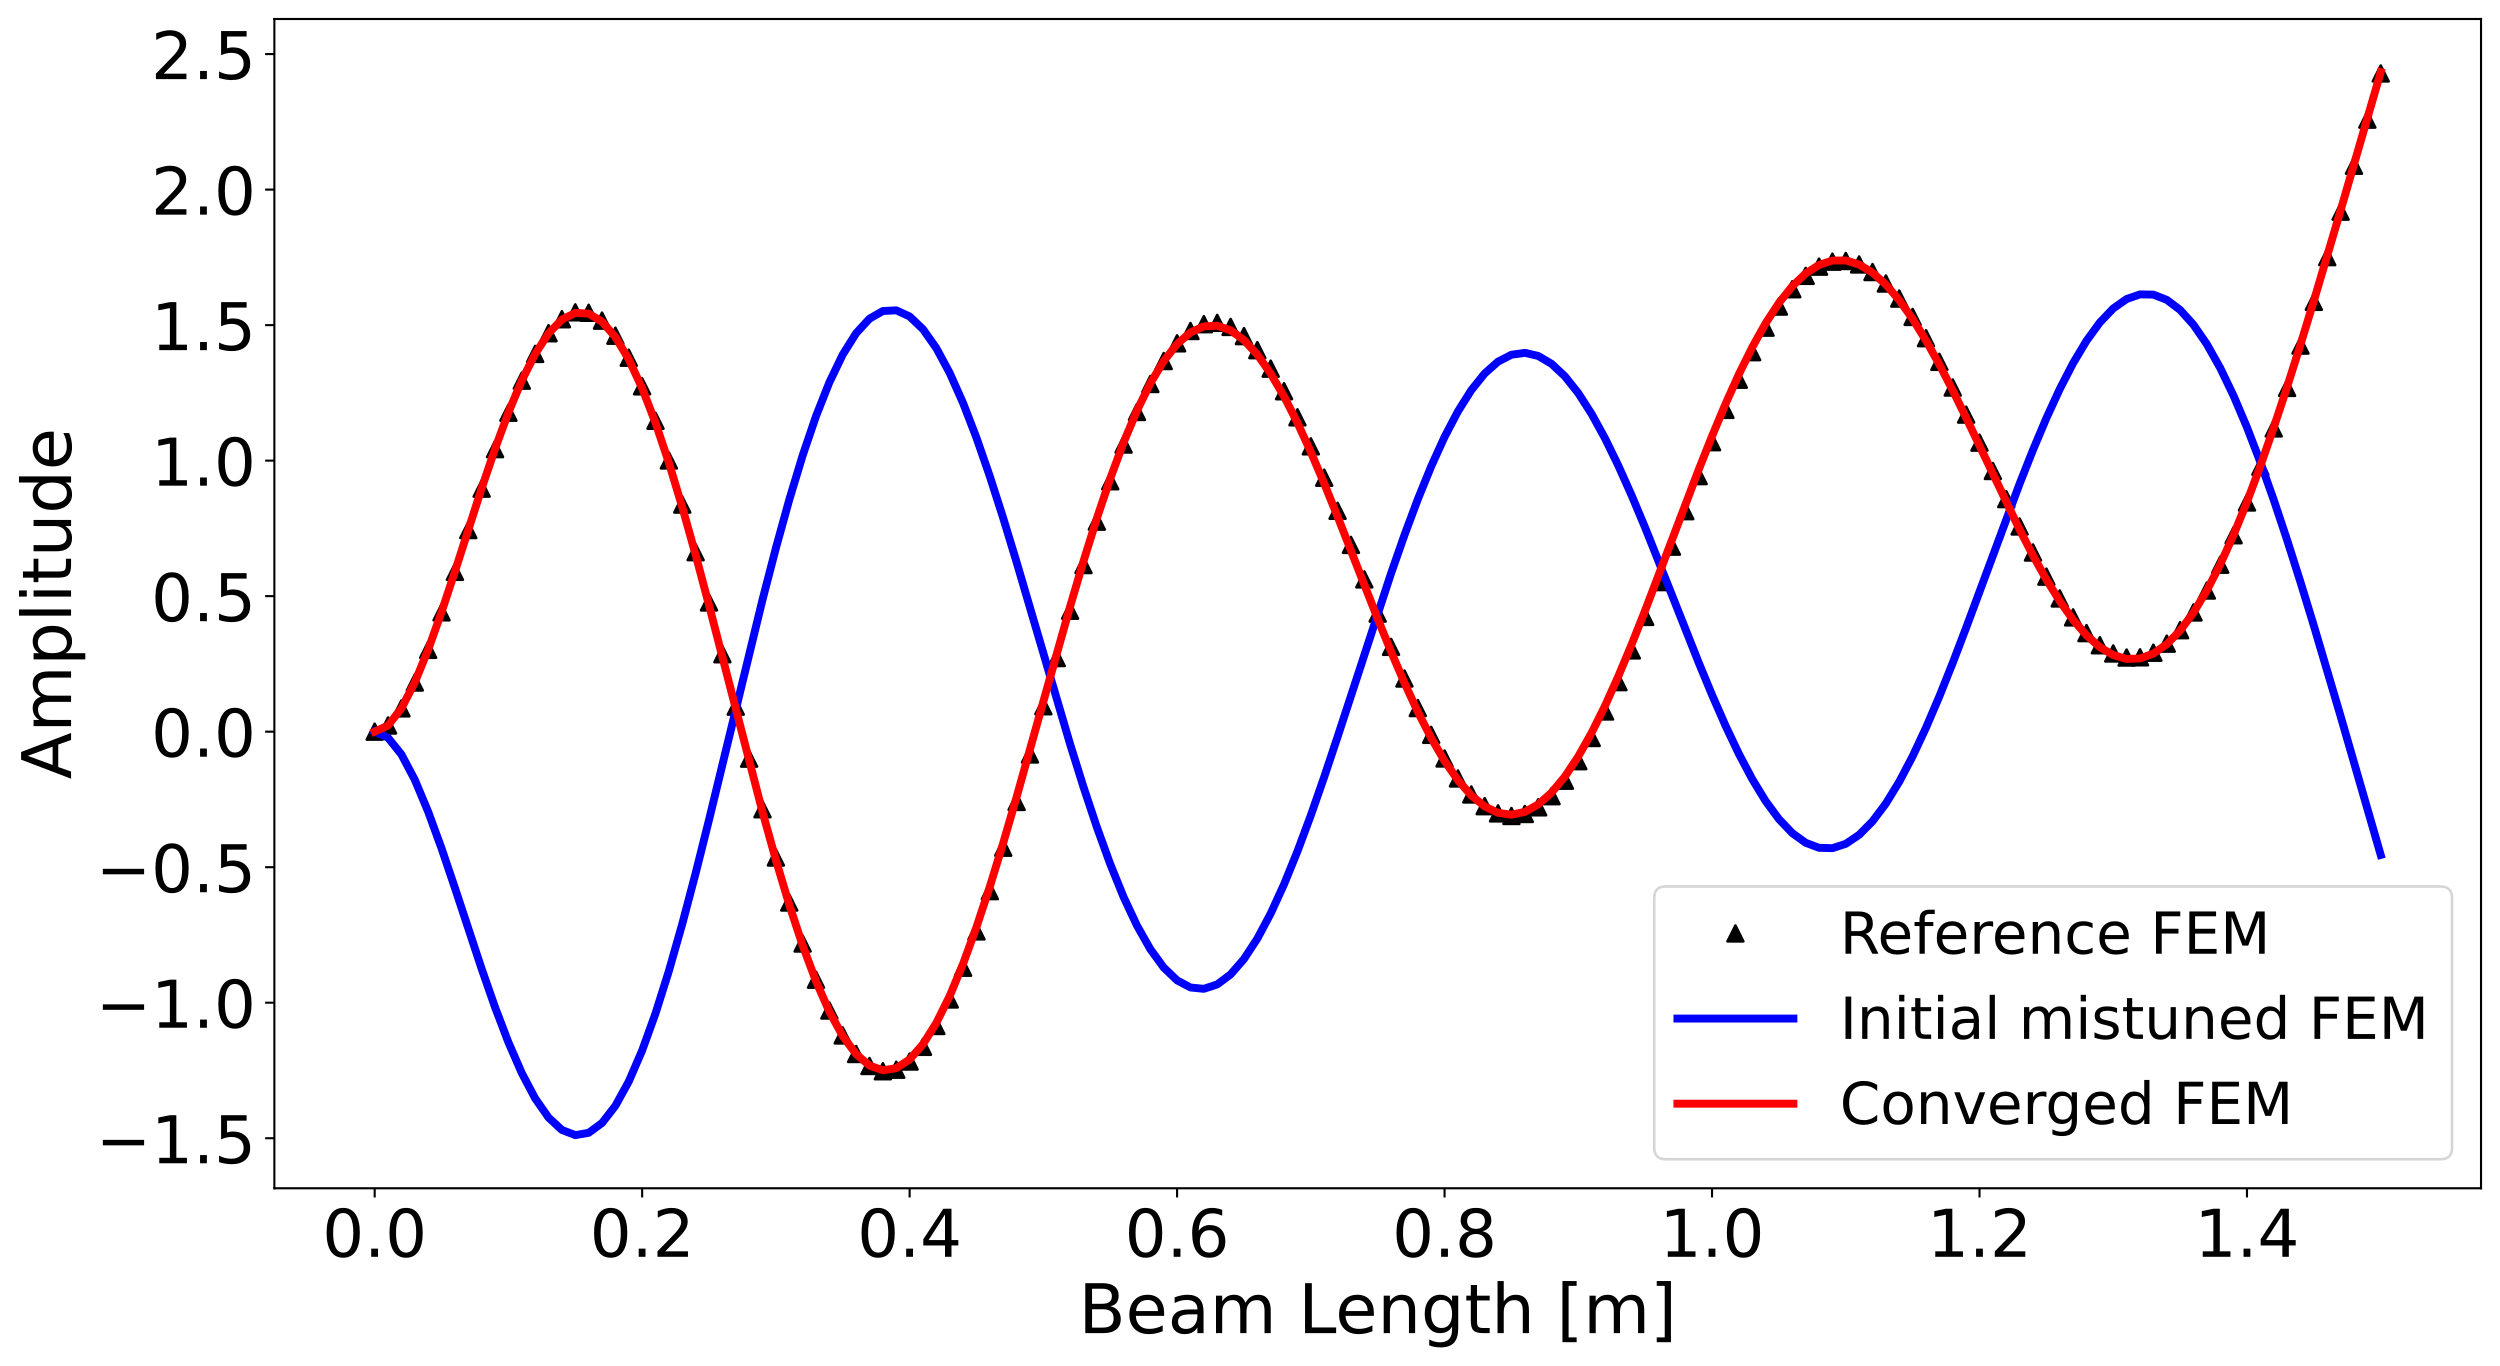 <?xml version="1.0" encoding="utf-8" standalone="no"?>
<!DOCTYPE svg PUBLIC "-//W3C//DTD SVG 1.1//EN"
  "http://www.w3.org/Graphics/SVG/1.1/DTD/svg11.dtd">
<!-- Created with matplotlib (https://matplotlib.org/) -->
<svg height="518.278pt" version="1.1" viewBox="0 0 948.27 518.278" width="948.27pt" xmlns="http://www.w3.org/2000/svg" xmlns:xlink="http://www.w3.org/1999/xlink">
 <defs>
  <style type="text/css">*{stroke-linecap:butt;stroke-linejoin:round;}</style>
 </defs>
 <g id="figure_1">
  <g id="patch_1">
   <path d="M 0 518.278 
L 948.27 518.278 
L 948.27 0 
L 0 0 
z
" style="fill:#ffffff;"/>
  </g>
  <g id="axes_1">
   <g id="patch_2">
    <path d="M 104.07 450.72 
L 941.07 450.72 
L 941.07 7.2 
L 104.07 7.2 
z
" style="fill:#ffffff;"/>
   </g>
   <g id="matplotlib.axis_1">
    <g id="xtick_1">
     <g id="line2d_1">
      <defs>
       <path d="M 0 0 
L 0 3.5 
" id="ma1d5bed95e" style="stroke:#000000;stroke-width:0.8;"/>
      </defs>
      <g>
       <use style="stroke:#000000;stroke-width:0.8;" x="142.116" xlink:href="#ma1d5bed95e" y="450.72"/>
      </g>
     </g>
     <g id="text_1">
      <!-- 0.0 -->
      <g transform="translate(122.237 476.716)scale(0.25 -0.25)">
       <defs>
        <path d="M 31.781 66.406 
Q 24.172 66.406 20.328 58.906 
Q 16.5 51.422 16.5 36.375 
Q 16.5 21.391 20.328 13.891 
Q 24.172 6.391 31.781 6.391 
Q 39.453 6.391 43.281 13.891 
Q 47.125 21.391 47.125 36.375 
Q 47.125 51.422 43.281 58.906 
Q 39.453 66.406 31.781 66.406 
z
M 31.781 74.219 
Q 44.047 74.219 50.516 64.516 
Q 56.984 54.828 56.984 36.375 
Q 56.984 17.969 50.516 8.266 
Q 44.047 -1.422 31.781 -1.422 
Q 19.531 -1.422 13.062 8.266 
Q 6.594 17.969 6.594 36.375 
Q 6.594 54.828 13.062 64.516 
Q 19.531 74.219 31.781 74.219 
z
" id="DejaVuSans-48"/>
        <path d="M 10.688 12.406 
L 21 12.406 
L 21 0 
L 10.688 0 
z
" id="DejaVuSans-46"/>
       </defs>
       <use xlink:href="#DejaVuSans-48"/>
       <use x="63.623" xlink:href="#DejaVuSans-46"/>
       <use x="95.41" xlink:href="#DejaVuSans-48"/>
      </g>
     </g>
    </g>
    <g id="xtick_2">
     <g id="line2d_2">
      <g>
       <use style="stroke:#000000;stroke-width:0.8;" x="243.57" xlink:href="#ma1d5bed95e" y="450.72"/>
      </g>
     </g>
     <g id="text_2">
      <!-- 0.2 -->
      <g transform="translate(223.691 476.716)scale(0.25 -0.25)">
       <defs>
        <path d="M 19.188 8.297 
L 53.609 8.297 
L 53.609 0 
L 7.328 0 
L 7.328 8.297 
Q 12.938 14.109 22.625 23.891 
Q 32.328 33.688 34.812 36.531 
Q 39.547 41.844 41.422 45.531 
Q 43.312 49.219 43.312 52.781 
Q 43.312 58.594 39.234 62.25 
Q 35.156 65.922 28.609 65.922 
Q 23.969 65.922 18.812 64.312 
Q 13.672 62.703 7.812 59.422 
L 7.812 69.391 
Q 13.766 71.781 18.938 73 
Q 24.125 74.219 28.422 74.219 
Q 39.75 74.219 46.484 68.547 
Q 53.219 62.891 53.219 53.422 
Q 53.219 48.922 51.531 44.891 
Q 49.859 40.875 45.406 35.406 
Q 44.188 33.984 37.641 27.219 
Q 31.109 20.453 19.188 8.297 
z
" id="DejaVuSans-50"/>
       </defs>
       <use xlink:href="#DejaVuSans-48"/>
       <use x="63.623" xlink:href="#DejaVuSans-46"/>
       <use x="95.41" xlink:href="#DejaVuSans-50"/>
      </g>
     </g>
    </g>
    <g id="xtick_3">
     <g id="line2d_3">
      <g>
       <use style="stroke:#000000;stroke-width:0.8;" x="345.025" xlink:href="#ma1d5bed95e" y="450.72"/>
      </g>
     </g>
     <g id="text_3">
      <!-- 0.4 -->
      <g transform="translate(325.146 476.716)scale(0.25 -0.25)">
       <defs>
        <path d="M 37.797 64.312 
L 12.891 25.391 
L 37.797 25.391 
z
M 35.203 72.906 
L 47.609 72.906 
L 47.609 25.391 
L 58.016 25.391 
L 58.016 17.188 
L 47.609 17.188 
L 47.609 0 
L 37.797 0 
L 37.797 17.188 
L 4.891 17.188 
L 4.891 26.703 
z
" id="DejaVuSans-52"/>
       </defs>
       <use xlink:href="#DejaVuSans-48"/>
       <use x="63.623" xlink:href="#DejaVuSans-46"/>
       <use x="95.41" xlink:href="#DejaVuSans-52"/>
      </g>
     </g>
    </g>
    <g id="xtick_4">
     <g id="line2d_4">
      <g>
       <use style="stroke:#000000;stroke-width:0.8;" x="446.479" xlink:href="#ma1d5bed95e" y="450.72"/>
      </g>
     </g>
     <g id="text_4">
      <!-- 0.6 -->
      <g transform="translate(426.6 476.716)scale(0.25 -0.25)">
       <defs>
        <path d="M 33.016 40.375 
Q 26.375 40.375 22.484 35.828 
Q 18.609 31.297 18.609 23.391 
Q 18.609 15.531 22.484 10.953 
Q 26.375 6.391 33.016 6.391 
Q 39.656 6.391 43.531 10.953 
Q 47.406 15.531 47.406 23.391 
Q 47.406 31.297 43.531 35.828 
Q 39.656 40.375 33.016 40.375 
z
M 52.594 71.297 
L 52.594 62.312 
Q 48.875 64.062 45.094 64.984 
Q 41.312 65.922 37.594 65.922 
Q 27.828 65.922 22.672 59.328 
Q 17.531 52.734 16.797 39.406 
Q 19.672 43.656 24.016 45.922 
Q 28.375 48.188 33.594 48.188 
Q 44.578 48.188 50.953 41.516 
Q 57.328 34.859 57.328 23.391 
Q 57.328 12.156 50.688 5.359 
Q 44.047 -1.422 33.016 -1.422 
Q 20.359 -1.422 13.672 8.266 
Q 6.984 17.969 6.984 36.375 
Q 6.984 53.656 15.188 63.938 
Q 23.391 74.219 37.203 74.219 
Q 40.922 74.219 44.703 73.484 
Q 48.484 72.75 52.594 71.297 
z
" id="DejaVuSans-54"/>
       </defs>
       <use xlink:href="#DejaVuSans-48"/>
       <use x="63.623" xlink:href="#DejaVuSans-46"/>
       <use x="95.41" xlink:href="#DejaVuSans-54"/>
      </g>
     </g>
    </g>
    <g id="xtick_5">
     <g id="line2d_5">
      <g>
       <use style="stroke:#000000;stroke-width:0.8;" x="547.934" xlink:href="#ma1d5bed95e" y="450.72"/>
      </g>
     </g>
     <g id="text_5">
      <!-- 0.8 -->
      <g transform="translate(528.055 476.716)scale(0.25 -0.25)">
       <defs>
        <path d="M 31.781 34.625 
Q 24.75 34.625 20.719 30.859 
Q 16.703 27.094 16.703 20.516 
Q 16.703 13.922 20.719 10.156 
Q 24.75 6.391 31.781 6.391 
Q 38.812 6.391 42.859 10.172 
Q 46.922 13.969 46.922 20.516 
Q 46.922 27.094 42.891 30.859 
Q 38.875 34.625 31.781 34.625 
z
M 21.922 38.812 
Q 15.578 40.375 12.031 44.719 
Q 8.5 49.078 8.5 55.328 
Q 8.5 64.062 14.719 69.141 
Q 20.953 74.219 31.781 74.219 
Q 42.672 74.219 48.875 69.141 
Q 55.078 64.062 55.078 55.328 
Q 55.078 49.078 51.531 44.719 
Q 48 40.375 41.703 38.812 
Q 48.828 37.156 52.797 32.312 
Q 56.781 27.484 56.781 20.516 
Q 56.781 9.906 50.312 4.234 
Q 43.844 -1.422 31.781 -1.422 
Q 19.734 -1.422 13.25 4.234 
Q 6.781 9.906 6.781 20.516 
Q 6.781 27.484 10.781 32.312 
Q 14.797 37.156 21.922 38.812 
z
M 18.312 54.391 
Q 18.312 48.734 21.844 45.562 
Q 25.391 42.391 31.781 42.391 
Q 38.141 42.391 41.719 45.562 
Q 45.312 48.734 45.312 54.391 
Q 45.312 60.062 41.719 63.234 
Q 38.141 66.406 31.781 66.406 
Q 25.391 66.406 21.844 63.234 
Q 18.312 60.062 18.312 54.391 
z
" id="DejaVuSans-56"/>
       </defs>
       <use xlink:href="#DejaVuSans-48"/>
       <use x="63.623" xlink:href="#DejaVuSans-46"/>
       <use x="95.41" xlink:href="#DejaVuSans-56"/>
      </g>
     </g>
    </g>
    <g id="xtick_6">
     <g id="line2d_6">
      <g>
       <use style="stroke:#000000;stroke-width:0.8;" x="649.388" xlink:href="#ma1d5bed95e" y="450.72"/>
      </g>
     </g>
     <g id="text_6">
      <!-- 1.0 -->
      <g transform="translate(629.509 476.716)scale(0.25 -0.25)">
       <defs>
        <path d="M 12.406 8.297 
L 28.516 8.297 
L 28.516 63.922 
L 10.984 60.406 
L 10.984 69.391 
L 28.422 72.906 
L 38.281 72.906 
L 38.281 8.297 
L 54.391 8.297 
L 54.391 0 
L 12.406 0 
z
" id="DejaVuSans-49"/>
       </defs>
       <use xlink:href="#DejaVuSans-49"/>
       <use x="63.623" xlink:href="#DejaVuSans-46"/>
       <use x="95.41" xlink:href="#DejaVuSans-48"/>
      </g>
     </g>
    </g>
    <g id="xtick_7">
     <g id="line2d_7">
      <g>
       <use style="stroke:#000000;stroke-width:0.8;" x="750.843" xlink:href="#ma1d5bed95e" y="450.72"/>
      </g>
     </g>
     <g id="text_7">
      <!-- 1.2 -->
      <g transform="translate(730.964 476.716)scale(0.25 -0.25)">
       <use xlink:href="#DejaVuSans-49"/>
       <use x="63.623" xlink:href="#DejaVuSans-46"/>
       <use x="95.41" xlink:href="#DejaVuSans-50"/>
      </g>
     </g>
    </g>
    <g id="xtick_8">
     <g id="line2d_8">
      <g>
       <use style="stroke:#000000;stroke-width:0.8;" x="852.297" xlink:href="#ma1d5bed95e" y="450.72"/>
      </g>
     </g>
     <g id="text_8">
      <!-- 1.4 -->
      <g transform="translate(832.419 476.716)scale(0.25 -0.25)">
       <use xlink:href="#DejaVuSans-49"/>
       <use x="63.623" xlink:href="#DejaVuSans-46"/>
       <use x="95.41" xlink:href="#DejaVuSans-52"/>
      </g>
     </g>
    </g>
    <g id="text_9">
     <!-- Beam Length [m] -->
     <g transform="translate(409.111 505.671)scale(0.26 -0.26)">
      <defs>
       <path d="M 19.672 34.812 
L 19.672 8.109 
L 35.5 8.109 
Q 43.453 8.109 47.281 11.406 
Q 51.125 14.703 51.125 21.484 
Q 51.125 28.328 47.281 31.562 
Q 43.453 34.812 35.5 34.812 
z
M 19.672 64.797 
L 19.672 42.828 
L 34.281 42.828 
Q 41.5 42.828 45.031 45.531 
Q 48.578 48.25 48.578 53.812 
Q 48.578 59.328 45.031 62.062 
Q 41.5 64.797 34.281 64.797 
z
M 9.812 72.906 
L 35.016 72.906 
Q 46.297 72.906 52.391 68.219 
Q 58.5 63.531 58.5 54.891 
Q 58.5 48.188 55.375 44.234 
Q 52.25 40.281 46.188 39.312 
Q 53.469 37.75 57.5 32.781 
Q 61.531 27.828 61.531 20.406 
Q 61.531 10.641 54.891 5.312 
Q 48.25 0 35.984 0 
L 9.812 0 
z
" id="DejaVuSans-66"/>
       <path d="M 56.203 29.594 
L 56.203 25.203 
L 14.891 25.203 
Q 15.484 15.922 20.484 11.062 
Q 25.484 6.203 34.422 6.203 
Q 39.594 6.203 44.453 7.469 
Q 49.312 8.734 54.109 11.281 
L 54.109 2.781 
Q 49.266 0.734 44.188 -0.344 
Q 39.109 -1.422 33.891 -1.422 
Q 20.797 -1.422 13.156 6.188 
Q 5.516 13.812 5.516 26.812 
Q 5.516 40.234 12.766 48.109 
Q 20.016 56 32.328 56 
Q 43.359 56 49.781 48.891 
Q 56.203 41.797 56.203 29.594 
z
M 47.219 32.234 
Q 47.125 39.594 43.094 43.984 
Q 39.062 48.391 32.422 48.391 
Q 24.906 48.391 20.391 44.141 
Q 15.875 39.891 15.188 32.172 
z
" id="DejaVuSans-101"/>
       <path d="M 34.281 27.484 
Q 23.391 27.484 19.188 25 
Q 14.984 22.516 14.984 16.5 
Q 14.984 11.719 18.141 8.906 
Q 21.297 6.109 26.703 6.109 
Q 34.188 6.109 38.703 11.406 
Q 43.219 16.703 43.219 25.484 
L 43.219 27.484 
z
M 52.203 31.203 
L 52.203 0 
L 43.219 0 
L 43.219 8.297 
Q 40.141 3.328 35.547 0.953 
Q 30.953 -1.422 24.312 -1.422 
Q 15.922 -1.422 10.953 3.297 
Q 6 8.016 6 15.922 
Q 6 25.141 12.172 29.828 
Q 18.359 34.516 30.609 34.516 
L 43.219 34.516 
L 43.219 35.406 
Q 43.219 41.609 39.141 45 
Q 35.062 48.391 27.688 48.391 
Q 23 48.391 18.547 47.266 
Q 14.109 46.141 10.016 43.891 
L 10.016 52.203 
Q 14.938 54.109 19.578 55.047 
Q 24.219 56 28.609 56 
Q 40.484 56 46.344 49.844 
Q 52.203 43.703 52.203 31.203 
z
" id="DejaVuSans-97"/>
       <path d="M 52 44.188 
Q 55.375 50.25 60.062 53.125 
Q 64.75 56 71.094 56 
Q 79.641 56 84.281 50.016 
Q 88.922 44.047 88.922 33.016 
L 88.922 0 
L 79.891 0 
L 79.891 32.719 
Q 79.891 40.578 77.094 44.375 
Q 74.312 48.188 68.609 48.188 
Q 61.625 48.188 57.562 43.547 
Q 53.516 38.922 53.516 30.906 
L 53.516 0 
L 44.484 0 
L 44.484 32.719 
Q 44.484 40.625 41.703 44.406 
Q 38.922 48.188 33.109 48.188 
Q 26.219 48.188 22.156 43.531 
Q 18.109 38.875 18.109 30.906 
L 18.109 0 
L 9.078 0 
L 9.078 54.688 
L 18.109 54.688 
L 18.109 46.188 
Q 21.188 51.219 25.484 53.609 
Q 29.781 56 35.688 56 
Q 41.656 56 45.828 52.969 
Q 50 49.953 52 44.188 
z
" id="DejaVuSans-109"/>
       <path id="DejaVuSans-32"/>
       <path d="M 9.812 72.906 
L 19.672 72.906 
L 19.672 8.297 
L 55.172 8.297 
L 55.172 0 
L 9.812 0 
z
" id="DejaVuSans-76"/>
       <path d="M 54.891 33.016 
L 54.891 0 
L 45.906 0 
L 45.906 32.719 
Q 45.906 40.484 42.875 44.328 
Q 39.844 48.188 33.797 48.188 
Q 26.516 48.188 22.312 43.547 
Q 18.109 38.922 18.109 30.906 
L 18.109 0 
L 9.078 0 
L 9.078 54.688 
L 18.109 54.688 
L 18.109 46.188 
Q 21.344 51.125 25.703 53.562 
Q 30.078 56 35.797 56 
Q 45.219 56 50.047 50.172 
Q 54.891 44.344 54.891 33.016 
z
" id="DejaVuSans-110"/>
       <path d="M 45.406 27.984 
Q 45.406 37.75 41.375 43.109 
Q 37.359 48.484 30.078 48.484 
Q 22.859 48.484 18.828 43.109 
Q 14.797 37.75 14.797 27.984 
Q 14.797 18.266 18.828 12.891 
Q 22.859 7.516 30.078 7.516 
Q 37.359 7.516 41.375 12.891 
Q 45.406 18.266 45.406 27.984 
z
M 54.391 6.781 
Q 54.391 -7.172 48.188 -13.984 
Q 42 -20.797 29.203 -20.797 
Q 24.469 -20.797 20.266 -20.094 
Q 16.062 -19.391 12.109 -17.922 
L 12.109 -9.188 
Q 16.062 -11.328 19.922 -12.344 
Q 23.781 -13.375 27.781 -13.375 
Q 36.625 -13.375 41.016 -8.766 
Q 45.406 -4.156 45.406 5.172 
L 45.406 9.625 
Q 42.625 4.781 38.281 2.391 
Q 33.938 0 27.875 0 
Q 17.828 0 11.672 7.656 
Q 5.516 15.328 5.516 27.984 
Q 5.516 40.672 11.672 48.328 
Q 17.828 56 27.875 56 
Q 33.938 56 38.281 53.609 
Q 42.625 51.219 45.406 46.391 
L 45.406 54.688 
L 54.391 54.688 
z
" id="DejaVuSans-103"/>
       <path d="M 18.312 70.219 
L 18.312 54.688 
L 36.812 54.688 
L 36.812 47.703 
L 18.312 47.703 
L 18.312 18.016 
Q 18.312 11.328 20.141 9.422 
Q 21.969 7.516 27.594 7.516 
L 36.812 7.516 
L 36.812 0 
L 27.594 0 
Q 17.188 0 13.234 3.875 
Q 9.281 7.766 9.281 18.016 
L 9.281 47.703 
L 2.688 47.703 
L 2.688 54.688 
L 9.281 54.688 
L 9.281 70.219 
z
" id="DejaVuSans-116"/>
       <path d="M 54.891 33.016 
L 54.891 0 
L 45.906 0 
L 45.906 32.719 
Q 45.906 40.484 42.875 44.328 
Q 39.844 48.188 33.797 48.188 
Q 26.516 48.188 22.312 43.547 
Q 18.109 38.922 18.109 30.906 
L 18.109 0 
L 9.078 0 
L 9.078 75.984 
L 18.109 75.984 
L 18.109 46.188 
Q 21.344 51.125 25.703 53.562 
Q 30.078 56 35.797 56 
Q 45.219 56 50.047 50.172 
Q 54.891 44.344 54.891 33.016 
z
" id="DejaVuSans-104"/>
       <path d="M 8.594 75.984 
L 29.297 75.984 
L 29.297 69 
L 17.578 69 
L 17.578 -6.203 
L 29.297 -6.203 
L 29.297 -13.188 
L 8.594 -13.188 
z
" id="DejaVuSans-91"/>
       <path d="M 30.422 75.984 
L 30.422 -13.188 
L 9.719 -13.188 
L 9.719 -6.203 
L 21.391 -6.203 
L 21.391 69 
L 9.719 69 
L 9.719 75.984 
z
" id="DejaVuSans-93"/>
      </defs>
      <use xlink:href="#DejaVuSans-66"/>
      <use x="68.604" xlink:href="#DejaVuSans-101"/>
      <use x="130.127" xlink:href="#DejaVuSans-97"/>
      <use x="191.406" xlink:href="#DejaVuSans-109"/>
      <use x="288.818" xlink:href="#DejaVuSans-32"/>
      <use x="320.605" xlink:href="#DejaVuSans-76"/>
      <use x="374.568" xlink:href="#DejaVuSans-101"/>
      <use x="436.092" xlink:href="#DejaVuSans-110"/>
      <use x="499.471" xlink:href="#DejaVuSans-103"/>
      <use x="562.947" xlink:href="#DejaVuSans-116"/>
      <use x="602.156" xlink:href="#DejaVuSans-104"/>
      <use x="665.535" xlink:href="#DejaVuSans-32"/>
      <use x="697.322" xlink:href="#DejaVuSans-91"/>
      <use x="736.336" xlink:href="#DejaVuSans-109"/>
      <use x="833.748" xlink:href="#DejaVuSans-93"/>
     </g>
    </g>
   </g>
   <g id="matplotlib.axis_2">
    <g id="ytick_1">
     <g id="line2d_9">
      <defs>
       <path d="M 0 0 
L -3.5 0 
" id="mbd41ce5640" style="stroke:#000000;stroke-width:0.8;"/>
      </defs>
      <g>
       <use style="stroke:#000000;stroke-width:0.8;" x="104.07" xlink:href="#mbd41ce5640" y="431.737"/>
      </g>
     </g>
     <g id="text_10">
      <!-- −1.5 -->
      <g transform="translate(36.363 441.236)scale(0.25 -0.25)">
       <defs>
        <path d="M 10.594 35.5 
L 73.188 35.5 
L 73.188 27.203 
L 10.594 27.203 
z
" id="DejaVuSans-8722"/>
        <path d="M 10.797 72.906 
L 49.516 72.906 
L 49.516 64.594 
L 19.828 64.594 
L 19.828 46.734 
Q 21.969 47.469 24.109 47.828 
Q 26.266 48.188 28.422 48.188 
Q 40.625 48.188 47.75 41.5 
Q 54.891 34.812 54.891 23.391 
Q 54.891 11.625 47.562 5.094 
Q 40.234 -1.422 26.906 -1.422 
Q 22.312 -1.422 17.547 -0.641 
Q 12.797 0.141 7.719 1.703 
L 7.719 11.625 
Q 12.109 9.234 16.797 8.062 
Q 21.484 6.891 26.703 6.891 
Q 35.156 6.891 40.078 11.328 
Q 45.016 15.766 45.016 23.391 
Q 45.016 31 40.078 35.438 
Q 35.156 39.891 26.703 39.891 
Q 22.75 39.891 18.812 39.016 
Q 14.891 38.141 10.797 36.281 
z
" id="DejaVuSans-53"/>
       </defs>
       <use xlink:href="#DejaVuSans-8722"/>
       <use x="83.789" xlink:href="#DejaVuSans-49"/>
       <use x="147.412" xlink:href="#DejaVuSans-46"/>
       <use x="179.199" xlink:href="#DejaVuSans-53"/>
      </g>
     </g>
    </g>
    <g id="ytick_2">
     <g id="line2d_10">
      <g>
       <use style="stroke:#000000;stroke-width:0.8;" x="104.07" xlink:href="#mbd41ce5640" y="380.335"/>
      </g>
     </g>
     <g id="text_11">
      <!-- −1.0 -->
      <g transform="translate(36.363 389.833)scale(0.25 -0.25)">
       <use xlink:href="#DejaVuSans-8722"/>
       <use x="83.789" xlink:href="#DejaVuSans-49"/>
       <use x="147.412" xlink:href="#DejaVuSans-46"/>
       <use x="179.199" xlink:href="#DejaVuSans-48"/>
      </g>
     </g>
    </g>
    <g id="ytick_3">
     <g id="line2d_11">
      <g>
       <use style="stroke:#000000;stroke-width:0.8;" x="104.07" xlink:href="#mbd41ce5640" y="328.932"/>
      </g>
     </g>
     <g id="text_12">
      <!-- −0.5 -->
      <g transform="translate(36.363 338.43)scale(0.25 -0.25)">
       <use xlink:href="#DejaVuSans-8722"/>
       <use x="83.789" xlink:href="#DejaVuSans-48"/>
       <use x="147.412" xlink:href="#DejaVuSans-46"/>
       <use x="179.199" xlink:href="#DejaVuSans-53"/>
      </g>
     </g>
    </g>
    <g id="ytick_4">
     <g id="line2d_12">
      <g>
       <use style="stroke:#000000;stroke-width:0.8;" x="104.07" xlink:href="#mbd41ce5640" y="277.529"/>
      </g>
     </g>
     <g id="text_13">
      <!-- 0.0 -->
      <g transform="translate(57.312 287.027)scale(0.25 -0.25)">
       <use xlink:href="#DejaVuSans-48"/>
       <use x="63.623" xlink:href="#DejaVuSans-46"/>
       <use x="95.41" xlink:href="#DejaVuSans-48"/>
      </g>
     </g>
    </g>
    <g id="ytick_5">
     <g id="line2d_13">
      <g>
       <use style="stroke:#000000;stroke-width:0.8;" x="104.07" xlink:href="#mbd41ce5640" y="226.126"/>
      </g>
     </g>
     <g id="text_14">
      <!-- 0.5 -->
      <g transform="translate(57.312 235.624)scale(0.25 -0.25)">
       <use xlink:href="#DejaVuSans-48"/>
       <use x="63.623" xlink:href="#DejaVuSans-46"/>
       <use x="95.41" xlink:href="#DejaVuSans-53"/>
      </g>
     </g>
    </g>
    <g id="ytick_6">
     <g id="line2d_14">
      <g>
       <use style="stroke:#000000;stroke-width:0.8;" x="104.07" xlink:href="#mbd41ce5640" y="174.723"/>
      </g>
     </g>
     <g id="text_15">
      <!-- 1.0 -->
      <g transform="translate(57.312 184.221)scale(0.25 -0.25)">
       <use xlink:href="#DejaVuSans-49"/>
       <use x="63.623" xlink:href="#DejaVuSans-46"/>
       <use x="95.41" xlink:href="#DejaVuSans-48"/>
      </g>
     </g>
    </g>
    <g id="ytick_7">
     <g id="line2d_15">
      <g>
       <use style="stroke:#000000;stroke-width:0.8;" x="104.07" xlink:href="#mbd41ce5640" y="123.321"/>
      </g>
     </g>
     <g id="text_16">
      <!-- 1.5 -->
      <g transform="translate(57.312 132.819)scale(0.25 -0.25)">
       <use xlink:href="#DejaVuSans-49"/>
       <use x="63.623" xlink:href="#DejaVuSans-46"/>
       <use x="95.41" xlink:href="#DejaVuSans-53"/>
      </g>
     </g>
    </g>
    <g id="ytick_8">
     <g id="line2d_16">
      <g>
       <use style="stroke:#000000;stroke-width:0.8;" x="104.07" xlink:href="#mbd41ce5640" y="71.918"/>
      </g>
     </g>
     <g id="text_17">
      <!-- 2.0 -->
      <g transform="translate(57.312 81.416)scale(0.25 -0.25)">
       <use xlink:href="#DejaVuSans-50"/>
       <use x="63.623" xlink:href="#DejaVuSans-46"/>
       <use x="95.41" xlink:href="#DejaVuSans-48"/>
      </g>
     </g>
    </g>
    <g id="ytick_9">
     <g id="line2d_17">
      <g>
       <use style="stroke:#000000;stroke-width:0.8;" x="104.07" xlink:href="#mbd41ce5640" y="20.515"/>
      </g>
     </g>
     <g id="text_18">
      <!-- 2.5 -->
      <g transform="translate(57.312 30.013)scale(0.25 -0.25)">
       <use xlink:href="#DejaVuSans-50"/>
       <use x="63.623" xlink:href="#DejaVuSans-46"/>
       <use x="95.41" xlink:href="#DejaVuSans-53"/>
      </g>
     </g>
    </g>
    <g id="text_19">
     <!-- Amplitude -->
     <g transform="translate(26.956 295.579)rotate(-90)scale(0.26 -0.26)">
      <defs>
       <path d="M 34.188 63.188 
L 20.797 26.906 
L 47.609 26.906 
z
M 28.609 72.906 
L 39.797 72.906 
L 67.578 0 
L 57.328 0 
L 50.688 18.703 
L 17.828 18.703 
L 11.188 0 
L 0.781 0 
z
" id="DejaVuSans-65"/>
       <path d="M 18.109 8.203 
L 18.109 -20.797 
L 9.078 -20.797 
L 9.078 54.688 
L 18.109 54.688 
L 18.109 46.391 
Q 20.953 51.266 25.266 53.625 
Q 29.594 56 35.594 56 
Q 45.562 56 51.781 48.094 
Q 58.016 40.188 58.016 27.297 
Q 58.016 14.406 51.781 6.484 
Q 45.562 -1.422 35.594 -1.422 
Q 29.594 -1.422 25.266 0.953 
Q 20.953 3.328 18.109 8.203 
z
M 48.688 27.297 
Q 48.688 37.203 44.609 42.844 
Q 40.531 48.484 33.406 48.484 
Q 26.266 48.484 22.188 42.844 
Q 18.109 37.203 18.109 27.297 
Q 18.109 17.391 22.188 11.75 
Q 26.266 6.109 33.406 6.109 
Q 40.531 6.109 44.609 11.75 
Q 48.688 17.391 48.688 27.297 
z
" id="DejaVuSans-112"/>
       <path d="M 9.422 75.984 
L 18.406 75.984 
L 18.406 0 
L 9.422 0 
z
" id="DejaVuSans-108"/>
       <path d="M 9.422 54.688 
L 18.406 54.688 
L 18.406 0 
L 9.422 0 
z
M 9.422 75.984 
L 18.406 75.984 
L 18.406 64.594 
L 9.422 64.594 
z
" id="DejaVuSans-105"/>
       <path d="M 8.5 21.578 
L 8.5 54.688 
L 17.484 54.688 
L 17.484 21.922 
Q 17.484 14.156 20.5 10.266 
Q 23.531 6.391 29.594 6.391 
Q 36.859 6.391 41.078 11.031 
Q 45.312 15.672 45.312 23.688 
L 45.312 54.688 
L 54.297 54.688 
L 54.297 0 
L 45.312 0 
L 45.312 8.406 
Q 42.047 3.422 37.719 1 
Q 33.406 -1.422 27.688 -1.422 
Q 18.266 -1.422 13.375 4.438 
Q 8.5 10.297 8.5 21.578 
z
M 31.109 56 
z
" id="DejaVuSans-117"/>
       <path d="M 45.406 46.391 
L 45.406 75.984 
L 54.391 75.984 
L 54.391 0 
L 45.406 0 
L 45.406 8.203 
Q 42.578 3.328 38.25 0.953 
Q 33.938 -1.422 27.875 -1.422 
Q 17.969 -1.422 11.734 6.484 
Q 5.516 14.406 5.516 27.297 
Q 5.516 40.188 11.734 48.094 
Q 17.969 56 27.875 56 
Q 33.938 56 38.25 53.625 
Q 42.578 51.266 45.406 46.391 
z
M 14.797 27.297 
Q 14.797 17.391 18.875 11.75 
Q 22.953 6.109 30.078 6.109 
Q 37.203 6.109 41.297 11.75 
Q 45.406 17.391 45.406 27.297 
Q 45.406 37.203 41.297 42.844 
Q 37.203 48.484 30.078 48.484 
Q 22.953 48.484 18.875 42.844 
Q 14.797 37.203 14.797 27.297 
z
" id="DejaVuSans-100"/>
      </defs>
      <use xlink:href="#DejaVuSans-65"/>
      <use x="68.408" xlink:href="#DejaVuSans-109"/>
      <use x="165.82" xlink:href="#DejaVuSans-112"/>
      <use x="229.297" xlink:href="#DejaVuSans-108"/>
      <use x="257.08" xlink:href="#DejaVuSans-105"/>
      <use x="284.863" xlink:href="#DejaVuSans-116"/>
      <use x="324.072" xlink:href="#DejaVuSans-117"/>
      <use x="387.451" xlink:href="#DejaVuSans-100"/>
      <use x="450.928" xlink:href="#DejaVuSans-101"/>
     </g>
    </g>
   </g>
   <g id="line2d_18">
    <defs>
     <path d="M 0 -3 
L -3 3 
L 3 3 
z
" id="m4c6d6fd129" style="stroke:#000000;stroke-linejoin:miter;"/>
    </defs>
    <g clip-path="url(#p3225142e8d)">
     <use style="stroke:#000000;stroke-linejoin:miter;" x="142.116" xlink:href="#m4c6d6fd129" y="277.529"/>
     <use style="stroke:#000000;stroke-linejoin:miter;" x="147.188" xlink:href="#m4c6d6fd129" y="275.179"/>
     <use style="stroke:#000000;stroke-linejoin:miter;" x="152.261" xlink:href="#m4c6d6fd129" y="268.701"/>
     <use style="stroke:#000000;stroke-linejoin:miter;" x="157.334" xlink:href="#m4c6d6fd129" y="258.882"/>
     <use style="stroke:#000000;stroke-linejoin:miter;" x="162.407" xlink:href="#m4c6d6fd129" y="246.489"/>
     <use style="stroke:#000000;stroke-linejoin:miter;" x="167.479" xlink:href="#m4c6d6fd129" y="232.258"/>
     <use style="stroke:#000000;stroke-linejoin:miter;" x="172.552" xlink:href="#m4c6d6fd129" y="216.893"/>
     <use style="stroke:#000000;stroke-linejoin:miter;" x="177.625" xlink:href="#m4c6d6fd129" y="201.053"/>
     <use style="stroke:#000000;stroke-linejoin:miter;" x="182.697" xlink:href="#m4c6d6fd129" y="185.353"/>
     <use style="stroke:#000000;stroke-linejoin:miter;" x="187.77" xlink:href="#m4c6d6fd129" y="170.352"/>
     <use style="stroke:#000000;stroke-linejoin:miter;" x="192.843" xlink:href="#m4c6d6fd129" y="156.552"/>
     <use style="stroke:#000000;stroke-linejoin:miter;" x="197.916" xlink:href="#m4c6d6fd129" y="144.389"/>
     <use style="stroke:#000000;stroke-linejoin:miter;" x="202.988" xlink:href="#m4c6d6fd129" y="134.235"/>
     <use style="stroke:#000000;stroke-linejoin:miter;" x="208.061" xlink:href="#m4c6d6fd129" y="126.389"/>
     <use style="stroke:#000000;stroke-linejoin:miter;" x="213.134" xlink:href="#m4c6d6fd129" y="121.082"/>
     <use style="stroke:#000000;stroke-linejoin:miter;" x="218.207" xlink:href="#m4c6d6fd129" y="118.471"/>
     <use style="stroke:#000000;stroke-linejoin:miter;" x="223.279" xlink:href="#m4c6d6fd129" y="118.641"/>
     <use style="stroke:#000000;stroke-linejoin:miter;" x="228.352" xlink:href="#m4c6d6fd129" y="121.611"/>
     <use style="stroke:#000000;stroke-linejoin:miter;" x="233.425" xlink:href="#m4c6d6fd129" y="127.331"/>
     <use style="stroke:#000000;stroke-linejoin:miter;" x="238.497" xlink:href="#m4c6d6fd129" y="135.69"/>
     <use style="stroke:#000000;stroke-linejoin:miter;" x="243.57" xlink:href="#m4c6d6fd129" y="146.517"/>
     <use style="stroke:#000000;stroke-linejoin:miter;" x="248.643" xlink:href="#m4c6d6fd129" y="159.591"/>
     <use style="stroke:#000000;stroke-linejoin:miter;" x="253.716" xlink:href="#m4c6d6fd129" y="174.647"/>
     <use style="stroke:#000000;stroke-linejoin:miter;" x="258.788" xlink:href="#m4c6d6fd129" y="191.378"/>
     <use style="stroke:#000000;stroke-linejoin:miter;" x="263.861" xlink:href="#m4c6d6fd129" y="209.448"/>
     <use style="stroke:#000000;stroke-linejoin:miter;" x="268.934" xlink:href="#m4c6d6fd129" y="228.499"/>
     <use style="stroke:#000000;stroke-linejoin:miter;" x="274.007" xlink:href="#m4c6d6fd129" y="248.156"/>
     <use style="stroke:#000000;stroke-linejoin:miter;" x="279.079" xlink:href="#m4c6d6fd129" y="268.036"/>
     <use style="stroke:#000000;stroke-linejoin:miter;" x="284.152" xlink:href="#m4c6d6fd129" y="287.759"/>
     <use style="stroke:#000000;stroke-linejoin:miter;" x="289.225" xlink:href="#m4c6d6fd129" y="306.95"/>
     <use style="stroke:#000000;stroke-linejoin:miter;" x="294.297" xlink:href="#m4c6d6fd129" y="325.253"/>
     <use style="stroke:#000000;stroke-linejoin:miter;" x="299.37" xlink:href="#m4c6d6fd129" y="342.33"/>
     <use style="stroke:#000000;stroke-linejoin:miter;" x="304.443" xlink:href="#m4c6d6fd129" y="357.873"/>
     <use style="stroke:#000000;stroke-linejoin:miter;" x="309.516" xlink:href="#m4c6d6fd129" y="371.608"/>
     <use style="stroke:#000000;stroke-linejoin:miter;" x="314.588" xlink:href="#m4c6d6fd129" y="383.296"/>
     <use style="stroke:#000000;stroke-linejoin:miter;" x="319.661" xlink:href="#m4c6d6fd129" y="392.741"/>
     <use style="stroke:#000000;stroke-linejoin:miter;" x="324.734" xlink:href="#m4c6d6fd129" y="399.791"/>
     <use style="stroke:#000000;stroke-linejoin:miter;" x="329.807" xlink:href="#m4c6d6fd129" y="404.341"/>
     <use style="stroke:#000000;stroke-linejoin:miter;" x="334.879" xlink:href="#m4c6d6fd129" y="406.332"/>
     <use style="stroke:#000000;stroke-linejoin:miter;" x="339.952" xlink:href="#m4c6d6fd129" y="405.753"/>
     <use style="stroke:#000000;stroke-linejoin:miter;" x="345.025" xlink:href="#m4c6d6fd129" y="402.64"/>
     <use style="stroke:#000000;stroke-linejoin:miter;" x="350.097" xlink:href="#m4c6d6fd129" y="397.071"/>
     <use style="stroke:#000000;stroke-linejoin:miter;" x="355.17" xlink:href="#m4c6d6fd129" y="389.171"/>
     <use style="stroke:#000000;stroke-linejoin:miter;" x="360.243" xlink:href="#m4c6d6fd129" y="379.102"/>
     <use style="stroke:#000000;stroke-linejoin:miter;" x="365.316" xlink:href="#m4c6d6fd129" y="367.062"/>
     <use style="stroke:#000000;stroke-linejoin:miter;" x="370.388" xlink:href="#m4c6d6fd129" y="353.281"/>
     <use style="stroke:#000000;stroke-linejoin:miter;" x="375.461" xlink:href="#m4c6d6fd129" y="338.015"/>
     <use style="stroke:#000000;stroke-linejoin:miter;" x="380.534" xlink:href="#m4c6d6fd129" y="321.543"/>
     <use style="stroke:#000000;stroke-linejoin:miter;" x="385.607" xlink:href="#m4c6d6fd129" y="304.159"/>
     <use style="stroke:#000000;stroke-linejoin:miter;" x="390.679" xlink:href="#m4c6d6fd129" y="286.169"/>
     <use style="stroke:#000000;stroke-linejoin:miter;" x="395.752" xlink:href="#m4c6d6fd129" y="267.883"/>
     <use style="stroke:#000000;stroke-linejoin:miter;" x="400.825" xlink:href="#m4c6d6fd129" y="249.61"/>
     <use style="stroke:#000000;stroke-linejoin:miter;" x="405.897" xlink:href="#m4c6d6fd129" y="231.657"/>
     <use style="stroke:#000000;stroke-linejoin:miter;" x="410.97" xlink:href="#m4c6d6fd129" y="214.314"/>
     <use style="stroke:#000000;stroke-linejoin:miter;" x="416.043" xlink:href="#m4c6d6fd129" y="197.859"/>
     <use style="stroke:#000000;stroke-linejoin:miter;" x="421.116" xlink:href="#m4c6d6fd129" y="182.549"/>
     <use style="stroke:#000000;stroke-linejoin:miter;" x="426.188" xlink:href="#m4c6d6fd129" y="168.614"/>
     <use style="stroke:#000000;stroke-linejoin:miter;" x="431.261" xlink:href="#m4c6d6fd129" y="156.259"/>
     <use style="stroke:#000000;stroke-linejoin:miter;" x="436.334" xlink:href="#m4c6d6fd129" y="145.654"/>
     <use style="stroke:#000000;stroke-linejoin:miter;" x="441.407" xlink:href="#m4c6d6fd129" y="136.939"/>
     <use style="stroke:#000000;stroke-linejoin:miter;" x="446.479" xlink:href="#m4c6d6fd129" y="130.215"/>
     <use style="stroke:#000000;stroke-linejoin:miter;" x="451.552" xlink:href="#m4c6d6fd129" y="125.548"/>
     <use style="stroke:#000000;stroke-linejoin:miter;" x="456.625" xlink:href="#m4c6d6fd129" y="122.969"/>
     <use style="stroke:#000000;stroke-linejoin:miter;" x="461.697" xlink:href="#m4c6d6fd129" y="122.467"/>
     <use style="stroke:#000000;stroke-linejoin:miter;" x="466.77" xlink:href="#m4c6d6fd129" y="123.998"/>
     <use style="stroke:#000000;stroke-linejoin:miter;" x="471.843" xlink:href="#m4c6d6fd129" y="127.484"/>
     <use style="stroke:#000000;stroke-linejoin:miter;" x="476.916" xlink:href="#m4c6d6fd129" y="132.812"/>
     <use style="stroke:#000000;stroke-linejoin:miter;" x="481.988" xlink:href="#m4c6d6fd129" y="139.838"/>
     <use style="stroke:#000000;stroke-linejoin:miter;" x="487.061" xlink:href="#m4c6d6fd129" y="148.394"/>
     <use style="stroke:#000000;stroke-linejoin:miter;" x="492.134" xlink:href="#m4c6d6fd129" y="158.284"/>
     <use style="stroke:#000000;stroke-linejoin:miter;" x="497.207" xlink:href="#m4c6d6fd129" y="169.295"/>
     <use style="stroke:#000000;stroke-linejoin:miter;" x="502.279" xlink:href="#m4c6d6fd129" y="181.195"/>
     <use style="stroke:#000000;stroke-linejoin:miter;" x="507.352" xlink:href="#m4c6d6fd129" y="193.741"/>
     <use style="stroke:#000000;stroke-linejoin:miter;" x="512.425" xlink:href="#m4c6d6fd129" y="206.683"/>
     <use style="stroke:#000000;stroke-linejoin:miter;" x="517.497" xlink:href="#m4c6d6fd129" y="219.766"/>
     <use style="stroke:#000000;stroke-linejoin:miter;" x="522.57" xlink:href="#m4c6d6fd129" y="232.738"/>
     <use style="stroke:#000000;stroke-linejoin:miter;" x="527.643" xlink:href="#m4c6d6fd129" y="245.352"/>
     <use style="stroke:#000000;stroke-linejoin:miter;" x="532.716" xlink:href="#m4c6d6fd129" y="257.369"/>
     <use style="stroke:#000000;stroke-linejoin:miter;" x="537.788" xlink:href="#m4c6d6fd129" y="268.565"/>
     <use style="stroke:#000000;stroke-linejoin:miter;" x="542.861" xlink:href="#m4c6d6fd129" y="278.734"/>
     <use style="stroke:#000000;stroke-linejoin:miter;" x="547.934" xlink:href="#m4c6d6fd129" y="287.689"/>
     <use style="stroke:#000000;stroke-linejoin:miter;" x="553.007" xlink:href="#m4c6d6fd129" y="295.268"/>
     <use style="stroke:#000000;stroke-linejoin:miter;" x="558.079" xlink:href="#m4c6d6fd129" y="301.333"/>
     <use style="stroke:#000000;stroke-linejoin:miter;" x="563.152" xlink:href="#m4c6d6fd129" y="305.776"/>
     <use style="stroke:#000000;stroke-linejoin:miter;" x="568.225" xlink:href="#m4c6d6fd129" y="308.519"/>
     <use style="stroke:#000000;stroke-linejoin:miter;" x="573.297" xlink:href="#m4c6d6fd129" y="309.513"/>
     <use style="stroke:#000000;stroke-linejoin:miter;" x="578.37" xlink:href="#m4c6d6fd129" y="308.741"/>
     <use style="stroke:#000000;stroke-linejoin:miter;" x="583.443" xlink:href="#m4c6d6fd129" y="306.217"/>
     <use style="stroke:#000000;stroke-linejoin:miter;" x="588.516" xlink:href="#m4c6d6fd129" y="301.985"/>
     <use style="stroke:#000000;stroke-linejoin:miter;" x="593.588" xlink:href="#m4c6d6fd129" y="296.12"/>
     <use style="stroke:#000000;stroke-linejoin:miter;" x="598.661" xlink:href="#m4c6d6fd129" y="288.722"/>
     <use style="stroke:#000000;stroke-linejoin:miter;" x="603.734" xlink:href="#m4c6d6fd129" y="279.921"/>
     <use style="stroke:#000000;stroke-linejoin:miter;" x="608.807" xlink:href="#m4c6d6fd129" y="269.867"/>
     <use style="stroke:#000000;stroke-linejoin:miter;" x="613.879" xlink:href="#m4c6d6fd129" y="258.732"/>
     <use style="stroke:#000000;stroke-linejoin:miter;" x="618.952" xlink:href="#m4c6d6fd129" y="246.705"/>
     <use style="stroke:#000000;stroke-linejoin:miter;" x="624.025" xlink:href="#m4c6d6fd129" y="233.99"/>
     <use style="stroke:#000000;stroke-linejoin:miter;" x="629.097" xlink:href="#m4c6d6fd129" y="220.8"/>
     <use style="stroke:#000000;stroke-linejoin:miter;" x="634.17" xlink:href="#m4c6d6fd129" y="207.356"/>
     <use style="stroke:#000000;stroke-linejoin:miter;" x="639.243" xlink:href="#m4c6d6fd129" y="193.882"/>
     <use style="stroke:#000000;stroke-linejoin:miter;" x="644.316" xlink:href="#m4c6d6fd129" y="180.598"/>
     <use style="stroke:#000000;stroke-linejoin:miter;" x="649.388" xlink:href="#m4c6d6fd129" y="167.723"/>
     <use style="stroke:#000000;stroke-linejoin:miter;" x="654.461" xlink:href="#m4c6d6fd129" y="155.466"/>
     <use style="stroke:#000000;stroke-linejoin:miter;" x="659.534" xlink:href="#m4c6d6fd129" y="144.022"/>
     <use style="stroke:#000000;stroke-linejoin:miter;" x="664.607" xlink:href="#m4c6d6fd129" y="133.572"/>
     <use style="stroke:#000000;stroke-linejoin:miter;" x="669.679" xlink:href="#m4c6d6fd129" y="124.281"/>
     <use style="stroke:#000000;stroke-linejoin:miter;" x="674.752" xlink:href="#m4c6d6fd129" y="116.287"/>
     <use style="stroke:#000000;stroke-linejoin:miter;" x="679.825" xlink:href="#m4c6d6fd129" y="109.709"/>
     <use style="stroke:#000000;stroke-linejoin:miter;" x="684.897" xlink:href="#m4c6d6fd129" y="104.638"/>
     <use style="stroke:#000000;stroke-linejoin:miter;" x="689.97" xlink:href="#m4c6d6fd129" y="101.14"/>
     <use style="stroke:#000000;stroke-linejoin:miter;" x="695.043" xlink:href="#m4c6d6fd129" y="99.252"/>
     <use style="stroke:#000000;stroke-linejoin:miter;" x="700.116" xlink:href="#m4c6d6fd129" y="98.98"/>
     <use style="stroke:#000000;stroke-linejoin:miter;" x="705.188" xlink:href="#m4c6d6fd129" y="100.306"/>
     <use style="stroke:#000000;stroke-linejoin:miter;" x="710.261" xlink:href="#m4c6d6fd129" y="103.18"/>
     <use style="stroke:#000000;stroke-linejoin:miter;" x="715.334" xlink:href="#m4c6d6fd129" y="107.526"/>
     <use style="stroke:#000000;stroke-linejoin:miter;" x="720.407" xlink:href="#m4c6d6fd129" y="113.243"/>
     <use style="stroke:#000000;stroke-linejoin:miter;" x="725.479" xlink:href="#m4c6d6fd129" y="120.204"/>
     <use style="stroke:#000000;stroke-linejoin:miter;" x="730.552" xlink:href="#m4c6d6fd129" y="128.261"/>
     <use style="stroke:#000000;stroke-linejoin:miter;" x="735.625" xlink:href="#m4c6d6fd129" y="137.248"/>
     <use style="stroke:#000000;stroke-linejoin:miter;" x="740.697" xlink:href="#m4c6d6fd129" y="146.982"/>
     <use style="stroke:#000000;stroke-linejoin:miter;" x="745.77" xlink:href="#m4c6d6fd129" y="157.264"/>
     <use style="stroke:#000000;stroke-linejoin:miter;" x="750.843" xlink:href="#m4c6d6fd129" y="167.891"/>
     <use style="stroke:#000000;stroke-linejoin:miter;" x="755.916" xlink:href="#m4c6d6fd129" y="178.648"/>
     <use style="stroke:#000000;stroke-linejoin:miter;" x="760.988" xlink:href="#m4c6d6fd129" y="189.32"/>
     <use style="stroke:#000000;stroke-linejoin:miter;" x="766.061" xlink:href="#m4c6d6fd129" y="199.695"/>
     <use style="stroke:#000000;stroke-linejoin:miter;" x="771.134" xlink:href="#m4c6d6fd129" y="209.562"/>
     <use style="stroke:#000000;stroke-linejoin:miter;" x="776.207" xlink:href="#m4c6d6fd129" y="218.721"/>
     <use style="stroke:#000000;stroke-linejoin:miter;" x="781.279" xlink:href="#m4c6d6fd129" y="226.984"/>
     <use style="stroke:#000000;stroke-linejoin:miter;" x="786.352" xlink:href="#m4c6d6fd129" y="234.174"/>
     <use style="stroke:#000000;stroke-linejoin:miter;" x="791.425" xlink:href="#m4c6d6fd129" y="240.137"/>
     <use style="stroke:#000000;stroke-linejoin:miter;" x="796.497" xlink:href="#m4c6d6fd129" y="244.736"/>
     <use style="stroke:#000000;stroke-linejoin:miter;" x="801.57" xlink:href="#m4c6d6fd129" y="247.856"/>
     <use style="stroke:#000000;stroke-linejoin:miter;" x="806.643" xlink:href="#m4c6d6fd129" y="249.408"/>
     <use style="stroke:#000000;stroke-linejoin:miter;" x="811.716" xlink:href="#m4c6d6fd129" y="249.327"/>
     <use style="stroke:#000000;stroke-linejoin:miter;" x="816.788" xlink:href="#m4c6d6fd129" y="247.574"/>
     <use style="stroke:#000000;stroke-linejoin:miter;" x="821.861" xlink:href="#m4c6d6fd129" y="244.137"/>
     <use style="stroke:#000000;stroke-linejoin:miter;" x="826.934" xlink:href="#m4c6d6fd129" y="239.031"/>
     <use style="stroke:#000000;stroke-linejoin:miter;" x="832.007" xlink:href="#m4c6d6fd129" y="232.292"/>
     <use style="stroke:#000000;stroke-linejoin:miter;" x="837.079" xlink:href="#m4c6d6fd129" y="223.985"/>
     <use style="stroke:#000000;stroke-linejoin:miter;" x="842.152" xlink:href="#m4c6d6fd129" y="214.194"/>
     <use style="stroke:#000000;stroke-linejoin:miter;" x="847.225" xlink:href="#m4c6d6fd129" y="203.023"/>
     <use style="stroke:#000000;stroke-linejoin:miter;" x="852.297" xlink:href="#m4c6d6fd129" y="190.592"/>
     <use style="stroke:#000000;stroke-linejoin:miter;" x="857.37" xlink:href="#m4c6d6fd129" y="177.036"/>
     <use style="stroke:#000000;stroke-linejoin:miter;" x="862.443" xlink:href="#m4c6d6fd129" y="162.499"/>
     <use style="stroke:#000000;stroke-linejoin:miter;" x="867.516" xlink:href="#m4c6d6fd129" y="147.13"/>
     <use style="stroke:#000000;stroke-linejoin:miter;" x="872.588" xlink:href="#m4c6d6fd129" y="131.08"/>
     <use style="stroke:#000000;stroke-linejoin:miter;" x="877.661" xlink:href="#m4c6d6fd129" y="114.496"/>
     <use style="stroke:#000000;stroke-linejoin:miter;" x="882.734" xlink:href="#m4c6d6fd129" y="97.518"/>
     <use style="stroke:#000000;stroke-linejoin:miter;" x="887.807" xlink:href="#m4c6d6fd129" y="80.271"/>
     <use style="stroke:#000000;stroke-linejoin:miter;" x="892.879" xlink:href="#m4c6d6fd129" y="62.861"/>
     <use style="stroke:#000000;stroke-linejoin:miter;" x="897.952" xlink:href="#m4c6d6fd129" y="45.373"/>
     <use style="stroke:#000000;stroke-linejoin:miter;" x="903.025" xlink:href="#m4c6d6fd129" y="27.86"/>
    </g>
   </g>
   <g id="line2d_19">
    <path clip-path="url(#p3225142e8d)" d="M 142.116 277.529 
L 147.188 279.83 
L 152.261 286.168 
L 157.334 295.772 
L 162.407 307.889 
L 167.479 321.793 
L 172.552 336.791 
L 182.697 367.499 
L 187.77 382.043 
L 192.843 395.362 
L 197.916 407.015 
L 202.988 416.631 
L 208.061 423.905 
L 213.134 428.602 
L 218.207 430.56 
L 223.279 429.688 
L 228.352 425.964 
L 233.425 419.435 
L 238.497 410.207 
L 243.57 398.451 
L 248.643 384.387 
L 253.716 368.283 
L 258.788 350.449 
L 263.861 331.225 
L 268.934 310.977 
L 289.225 227.478 
L 294.297 207.9 
L 299.37 189.564 
L 304.443 172.789 
L 309.516 157.861 
L 314.588 145.025 
L 319.661 134.486 
L 324.734 126.399 
L 329.807 120.876 
L 334.879 117.975 
L 339.952 117.708 
L 345.025 120.036 
L 350.097 124.872 
L 355.17 132.085 
L 360.243 141.504 
L 365.316 152.917 
L 370.388 166.08 
L 375.461 180.722 
L 380.534 196.547 
L 385.607 213.244 
L 405.897 282.259 
L 410.97 298.496 
L 416.043 313.743 
L 421.116 327.739 
L 426.188 340.252 
L 431.261 351.076 
L 436.334 360.038 
L 441.407 367 
L 446.479 371.862 
L 451.552 374.56 
L 456.625 375.067 
L 461.697 373.399 
L 466.77 369.604 
L 471.843 363.769 
L 476.916 356.015 
L 481.988 346.495 
L 487.061 335.388 
L 492.134 322.901 
L 497.207 309.261 
L 502.279 294.71 
L 507.352 279.507 
L 527.643 217.482 
L 532.716 202.985 
L 537.788 189.384 
L 542.861 176.898 
L 547.934 165.724 
L 553.007 156.035 
L 558.079 147.974 
L 563.152 141.657 
L 568.225 137.167 
L 573.297 134.556 
L 578.37 133.84 
L 583.443 135.004 
L 588.516 138.001 
L 593.588 142.751 
L 598.661 149.145 
L 603.734 157.047 
L 608.807 166.293 
L 613.879 176.7 
L 618.952 188.064 
L 624.025 200.168 
L 634.17 225.669 
L 644.316 251.302 
L 649.388 263.575 
L 654.461 275.174 
L 659.534 285.874 
L 664.607 295.475 
L 669.679 303.797 
L 674.752 310.684 
L 679.825 316.007 
L 684.897 319.663 
L 689.97 321.58 
L 695.043 321.719 
L 700.116 320.069 
L 705.188 316.653 
L 710.261 311.526 
L 715.334 304.772 
L 720.407 296.503 
L 725.479 286.858 
L 730.552 276.003 
L 735.625 264.121 
L 740.697 251.417 
L 745.77 238.108 
L 766.061 183.479 
L 771.134 170.654 
L 776.207 158.619 
L 781.279 147.584 
L 786.352 137.742 
L 791.425 129.265 
L 796.497 122.306 
L 801.57 116.991 
L 806.643 113.418 
L 811.716 111.66 
L 816.788 111.759 
L 821.861 113.729 
L 826.934 117.553 
L 832.007 123.189 
L 837.079 130.566 
L 842.152 139.591 
L 847.225 150.149 
L 852.297 162.103 
L 857.37 175.307 
L 862.443 189.599 
L 867.516 204.814 
L 872.588 220.784 
L 877.661 237.347 
L 887.807 271.645 
L 903.025 324.282 
L 903.025 324.282 
" style="fill:none;stroke:#0000ff;stroke-linecap:square;stroke-width:3;"/>
   </g>
   <g id="line2d_20">
    <path clip-path="url(#p3225142e8d)" d="M 142.116 277.529 
L 147.188 275.173 
L 152.261 268.68 
L 157.334 258.84 
L 162.407 246.424 
L 167.479 232.172 
L 172.552 216.79 
L 182.697 185.238 
L 187.77 170.247 
L 192.843 156.469 
L 197.916 144.341 
L 202.988 134.234 
L 208.061 126.45 
L 213.134 121.215 
L 218.207 118.687 
L 223.279 118.95 
L 228.352 122.018 
L 233.425 127.841 
L 238.497 136.302 
L 243.57 147.229 
L 248.643 160.399 
L 253.716 175.541 
L 258.788 192.346 
L 263.861 210.476 
L 268.934 229.569 
L 289.225 307.969 
L 294.297 326.199 
L 299.37 343.179 
L 304.443 358.602 
L 309.516 372.194 
L 314.588 383.719 
L 319.661 392.984 
L 324.734 399.84 
L 329.807 404.185 
L 334.879 405.965 
L 339.952 405.173 
L 345.025 401.848 
L 350.097 396.075 
L 355.17 387.983 
L 360.243 377.738 
L 365.316 365.542 
L 370.388 351.631 
L 375.461 336.265 
L 380.534 319.725 
L 385.607 302.309 
L 395.752 266.085 
L 405.897 230.072 
L 410.97 212.889 
L 416.043 196.623 
L 421.116 181.528 
L 426.188 167.829 
L 431.261 155.727 
L 436.334 145.387 
L 441.407 136.943 
L 446.479 130.493 
L 451.552 126.098 
L 456.625 123.782 
L 461.697 123.532 
L 466.77 125.3 
L 471.843 129.001 
L 476.916 134.52 
L 481.988 141.711 
L 487.061 150.401 
L 492.134 160.393 
L 497.207 171.47 
L 502.279 183.401 
L 507.352 195.943 
L 522.57 234.707 
L 527.643 247.174 
L 532.716 259.013 
L 537.788 270.003 
L 542.861 279.94 
L 547.934 288.641 
L 553.007 295.948 
L 558.079 301.728 
L 563.152 305.878 
L 568.225 308.322 
L 573.297 309.018 
L 578.37 307.953 
L 583.443 305.147 
L 588.516 300.647 
L 593.588 294.532 
L 598.661 286.909 
L 603.734 277.908 
L 608.807 267.685 
L 613.879 256.413 
L 618.952 244.283 
L 624.025 231.5 
L 634.17 204.841 
L 644.316 178.198 
L 649.388 165.429 
L 654.461 153.307 
L 659.534 142.026 
L 664.607 131.764 
L 669.679 122.678 
L 674.752 114.907 
L 679.825 108.562 
L 684.897 103.732 
L 689.97 100.477 
L 695.043 98.829 
L 700.116 98.793 
L 705.188 100.344 
L 710.261 103.43 
L 715.334 107.973 
L 720.407 113.867 
L 725.479 120.985 
L 730.552 129.177 
L 735.625 138.276 
L 740.697 148.096 
L 745.77 158.442 
L 766.061 200.896 
L 771.134 210.72 
L 776.207 219.82 
L 781.279 228.008 
L 786.352 235.114 
L 791.425 240.983 
L 796.497 245.481 
L 801.57 248.497 
L 806.643 249.943 
L 811.716 249.756 
L 816.788 247.901 
L 821.861 244.365 
L 826.934 239.165 
L 832.007 232.34 
L 837.079 223.953 
L 842.152 214.09 
L 847.225 202.855 
L 852.297 190.369 
L 857.37 176.764 
L 862.443 162.186 
L 867.516 146.782 
L 872.588 130.702 
L 877.661 114.093 
L 887.807 79.825 
L 903.025 27.36 
L 903.025 27.36 
" style="fill:none;stroke:#ff0000;stroke-linecap:square;stroke-width:3;"/>
   </g>
   <g id="patch_3">
    <path d="M 104.07 450.72 
L 104.07 7.2 
" style="fill:none;stroke:#000000;stroke-linecap:square;stroke-linejoin:miter;stroke-width:0.8;"/>
   </g>
   <g id="patch_4">
    <path d="M 941.07 450.72 
L 941.07 7.2 
" style="fill:none;stroke:#000000;stroke-linecap:square;stroke-linejoin:miter;stroke-width:0.8;"/>
   </g>
   <g id="patch_5">
    <path d="M 104.07 450.72 
L 941.07 450.72 
" style="fill:none;stroke:#000000;stroke-linecap:square;stroke-linejoin:miter;stroke-width:0.8;"/>
   </g>
   <g id="patch_6">
    <path d="M 104.07 7.2 
L 941.07 7.2 
" style="fill:none;stroke:#000000;stroke-linecap:square;stroke-linejoin:miter;stroke-width:0.8;"/>
   </g>
   <g id="legend_1">
    <g id="patch_7">
     <path d="M 631.86 439.72 
L 925.67 439.72 
Q 930.07 439.72 930.07 435.32 
L 930.07 340.644 
Q 930.07 336.244 925.67 336.244 
L 631.86 336.244 
Q 627.46 336.244 627.46 340.644 
L 627.46 435.32 
Q 627.46 439.72 631.86 439.72 
z
" style="fill:#ffffff;opacity:0.8;stroke:#cccccc;stroke-linejoin:miter;"/>
    </g>
    <g id="line2d_21"/>
    <g id="line2d_22">
     <g>
      <use style="stroke:#000000;stroke-linejoin:miter;" x="658.26" xlink:href="#m4c6d6fd129" y="354.061"/>
     </g>
    </g>
    <g id="text_20">
     <!-- Reference FEM -->
     <g transform="translate(697.86 361.761)scale(0.22 -0.22)">
      <defs>
       <path d="M 44.391 34.188 
Q 47.562 33.109 50.562 29.594 
Q 53.562 26.078 56.594 19.922 
L 66.609 0 
L 56 0 
L 46.688 18.703 
Q 43.062 26.031 39.672 28.422 
Q 36.281 30.812 30.422 30.812 
L 19.672 30.812 
L 19.672 0 
L 9.812 0 
L 9.812 72.906 
L 32.078 72.906 
Q 44.578 72.906 50.734 67.672 
Q 56.891 62.453 56.891 51.906 
Q 56.891 45.016 53.688 40.469 
Q 50.484 35.938 44.391 34.188 
z
M 19.672 64.797 
L 19.672 38.922 
L 32.078 38.922 
Q 39.203 38.922 42.844 42.219 
Q 46.484 45.516 46.484 51.906 
Q 46.484 58.297 42.844 61.547 
Q 39.203 64.797 32.078 64.797 
z
" id="DejaVuSans-82"/>
       <path d="M 37.109 75.984 
L 37.109 68.5 
L 28.516 68.5 
Q 23.688 68.5 21.797 66.547 
Q 19.922 64.594 19.922 59.516 
L 19.922 54.688 
L 34.719 54.688 
L 34.719 47.703 
L 19.922 47.703 
L 19.922 0 
L 10.891 0 
L 10.891 47.703 
L 2.297 47.703 
L 2.297 54.688 
L 10.891 54.688 
L 10.891 58.5 
Q 10.891 67.625 15.141 71.797 
Q 19.391 75.984 28.609 75.984 
z
" id="DejaVuSans-102"/>
       <path d="M 41.109 46.297 
Q 39.594 47.172 37.812 47.578 
Q 36.031 48 33.891 48 
Q 26.266 48 22.188 43.047 
Q 18.109 38.094 18.109 28.812 
L 18.109 0 
L 9.078 0 
L 9.078 54.688 
L 18.109 54.688 
L 18.109 46.188 
Q 20.953 51.172 25.484 53.578 
Q 30.031 56 36.531 56 
Q 37.453 56 38.578 55.875 
Q 39.703 55.766 41.062 55.516 
z
" id="DejaVuSans-114"/>
       <path d="M 48.781 52.594 
L 48.781 44.188 
Q 44.969 46.297 41.141 47.344 
Q 37.312 48.391 33.406 48.391 
Q 24.656 48.391 19.812 42.844 
Q 14.984 37.312 14.984 27.297 
Q 14.984 17.281 19.812 11.734 
Q 24.656 6.203 33.406 6.203 
Q 37.312 6.203 41.141 7.25 
Q 44.969 8.297 48.781 10.406 
L 48.781 2.094 
Q 45.016 0.344 40.984 -0.531 
Q 36.969 -1.422 32.422 -1.422 
Q 20.062 -1.422 12.781 6.344 
Q 5.516 14.109 5.516 27.297 
Q 5.516 40.672 12.859 48.328 
Q 20.219 56 33.016 56 
Q 37.156 56 41.109 55.141 
Q 45.062 54.297 48.781 52.594 
z
" id="DejaVuSans-99"/>
       <path d="M 9.812 72.906 
L 51.703 72.906 
L 51.703 64.594 
L 19.672 64.594 
L 19.672 43.109 
L 48.578 43.109 
L 48.578 34.812 
L 19.672 34.812 
L 19.672 0 
L 9.812 0 
z
" id="DejaVuSans-70"/>
       <path d="M 9.812 72.906 
L 55.906 72.906 
L 55.906 64.594 
L 19.672 64.594 
L 19.672 43.016 
L 54.391 43.016 
L 54.391 34.719 
L 19.672 34.719 
L 19.672 8.297 
L 56.781 8.297 
L 56.781 0 
L 9.812 0 
z
" id="DejaVuSans-69"/>
       <path d="M 9.812 72.906 
L 24.516 72.906 
L 43.109 23.297 
L 61.812 72.906 
L 76.516 72.906 
L 76.516 0 
L 66.891 0 
L 66.891 64.016 
L 48.094 14.016 
L 38.188 14.016 
L 19.391 64.016 
L 19.391 0 
L 9.812 0 
z
" id="DejaVuSans-77"/>
      </defs>
      <use xlink:href="#DejaVuSans-82"/>
      <use x="64.982" xlink:href="#DejaVuSans-101"/>
      <use x="126.506" xlink:href="#DejaVuSans-102"/>
      <use x="161.711" xlink:href="#DejaVuSans-101"/>
      <use x="223.234" xlink:href="#DejaVuSans-114"/>
      <use x="262.098" xlink:href="#DejaVuSans-101"/>
      <use x="323.621" xlink:href="#DejaVuSans-110"/>
      <use x="387" xlink:href="#DejaVuSans-99"/>
      <use x="441.98" xlink:href="#DejaVuSans-101"/>
      <use x="503.504" xlink:href="#DejaVuSans-32"/>
      <use x="535.291" xlink:href="#DejaVuSans-70"/>
      <use x="592.811" xlink:href="#DejaVuSans-69"/>
      <use x="655.994" xlink:href="#DejaVuSans-77"/>
     </g>
    </g>
    <g id="line2d_23">
     <path d="M 636.26 386.353 
L 680.26 386.353 
" style="fill:none;stroke:#0000ff;stroke-linecap:square;stroke-width:3;"/>
    </g>
    <g id="line2d_24"/>
    <g id="text_21">
     <!-- Initial mistuned FEM -->
     <g transform="translate(697.86 394.053)scale(0.22 -0.22)">
      <defs>
       <path d="M 9.812 72.906 
L 19.672 72.906 
L 19.672 0 
L 9.812 0 
z
" id="DejaVuSans-73"/>
       <path d="M 44.281 53.078 
L 44.281 44.578 
Q 40.484 46.531 36.375 47.5 
Q 32.281 48.484 27.875 48.484 
Q 21.188 48.484 17.844 46.438 
Q 14.5 44.391 14.5 40.281 
Q 14.5 37.156 16.891 35.375 
Q 19.281 33.594 26.516 31.984 
L 29.594 31.297 
Q 39.156 29.25 43.188 25.516 
Q 47.219 21.781 47.219 15.094 
Q 47.219 7.469 41.188 3.016 
Q 35.156 -1.422 24.609 -1.422 
Q 20.219 -1.422 15.453 -0.562 
Q 10.688 0.297 5.422 2 
L 5.422 11.281 
Q 10.406 8.688 15.234 7.391 
Q 20.062 6.109 24.812 6.109 
Q 31.156 6.109 34.562 8.281 
Q 37.984 10.453 37.984 14.406 
Q 37.984 18.062 35.516 20.016 
Q 33.062 21.969 24.703 23.781 
L 21.578 24.516 
Q 13.234 26.266 9.516 29.906 
Q 5.812 33.547 5.812 39.891 
Q 5.812 47.609 11.281 51.797 
Q 16.75 56 26.812 56 
Q 31.781 56 36.172 55.266 
Q 40.578 54.547 44.281 53.078 
z
" id="DejaVuSans-115"/>
      </defs>
      <use xlink:href="#DejaVuSans-73"/>
      <use x="29.492" xlink:href="#DejaVuSans-110"/>
      <use x="92.871" xlink:href="#DejaVuSans-105"/>
      <use x="120.654" xlink:href="#DejaVuSans-116"/>
      <use x="159.863" xlink:href="#DejaVuSans-105"/>
      <use x="187.646" xlink:href="#DejaVuSans-97"/>
      <use x="248.926" xlink:href="#DejaVuSans-108"/>
      <use x="276.709" xlink:href="#DejaVuSans-32"/>
      <use x="308.496" xlink:href="#DejaVuSans-109"/>
      <use x="405.908" xlink:href="#DejaVuSans-105"/>
      <use x="433.691" xlink:href="#DejaVuSans-115"/>
      <use x="485.791" xlink:href="#DejaVuSans-116"/>
      <use x="525" xlink:href="#DejaVuSans-117"/>
      <use x="588.379" xlink:href="#DejaVuSans-110"/>
      <use x="651.758" xlink:href="#DejaVuSans-101"/>
      <use x="713.281" xlink:href="#DejaVuSans-100"/>
      <use x="776.758" xlink:href="#DejaVuSans-32"/>
      <use x="808.545" xlink:href="#DejaVuSans-70"/>
      <use x="866.064" xlink:href="#DejaVuSans-69"/>
      <use x="929.248" xlink:href="#DejaVuSans-77"/>
     </g>
    </g>
    <g id="line2d_25">
     <path d="M 636.26 418.645 
L 680.26 418.645 
" style="fill:none;stroke:#ff0000;stroke-linecap:square;stroke-width:3;"/>
    </g>
    <g id="line2d_26"/>
    <g id="text_22">
     <!-- Converged FEM -->
     <g transform="translate(697.86 426.345)scale(0.22 -0.22)">
      <defs>
       <path d="M 64.406 67.281 
L 64.406 56.891 
Q 59.422 61.531 53.781 63.812 
Q 48.141 66.109 41.797 66.109 
Q 29.297 66.109 22.656 58.469 
Q 16.016 50.828 16.016 36.375 
Q 16.016 21.969 22.656 14.328 
Q 29.297 6.688 41.797 6.688 
Q 48.141 6.688 53.781 8.984 
Q 59.422 11.281 64.406 15.922 
L 64.406 5.609 
Q 59.234 2.094 53.438 0.328 
Q 47.656 -1.422 41.219 -1.422 
Q 24.656 -1.422 15.125 8.703 
Q 5.609 18.844 5.609 36.375 
Q 5.609 53.953 15.125 64.078 
Q 24.656 74.219 41.219 74.219 
Q 47.75 74.219 53.531 72.484 
Q 59.328 70.75 64.406 67.281 
z
" id="DejaVuSans-67"/>
       <path d="M 30.609 48.391 
Q 23.391 48.391 19.188 42.75 
Q 14.984 37.109 14.984 27.297 
Q 14.984 17.484 19.156 11.844 
Q 23.344 6.203 30.609 6.203 
Q 37.797 6.203 41.984 11.859 
Q 46.188 17.531 46.188 27.297 
Q 46.188 37.016 41.984 42.703 
Q 37.797 48.391 30.609 48.391 
z
M 30.609 56 
Q 42.328 56 49.016 48.375 
Q 55.719 40.766 55.719 27.297 
Q 55.719 13.875 49.016 6.219 
Q 42.328 -1.422 30.609 -1.422 
Q 18.844 -1.422 12.172 6.219 
Q 5.516 13.875 5.516 27.297 
Q 5.516 40.766 12.172 48.375 
Q 18.844 56 30.609 56 
z
" id="DejaVuSans-111"/>
       <path d="M 2.984 54.688 
L 12.5 54.688 
L 29.594 8.797 
L 46.688 54.688 
L 56.203 54.688 
L 35.688 0 
L 23.484 0 
z
" id="DejaVuSans-118"/>
      </defs>
      <use xlink:href="#DejaVuSans-67"/>
      <use x="69.824" xlink:href="#DejaVuSans-111"/>
      <use x="131.006" xlink:href="#DejaVuSans-110"/>
      <use x="194.385" xlink:href="#DejaVuSans-118"/>
      <use x="253.564" xlink:href="#DejaVuSans-101"/>
      <use x="315.088" xlink:href="#DejaVuSans-114"/>
      <use x="354.451" xlink:href="#DejaVuSans-103"/>
      <use x="417.928" xlink:href="#DejaVuSans-101"/>
      <use x="479.451" xlink:href="#DejaVuSans-100"/>
      <use x="542.928" xlink:href="#DejaVuSans-32"/>
      <use x="574.715" xlink:href="#DejaVuSans-70"/>
      <use x="632.234" xlink:href="#DejaVuSans-69"/>
      <use x="695.418" xlink:href="#DejaVuSans-77"/>
     </g>
    </g>
   </g>
  </g>
 </g>
 <defs>
  <clipPath id="p3225142e8d">
   <rect height="443.52" width="837" x="104.07" y="7.2"/>
  </clipPath>
 </defs>
</svg>
